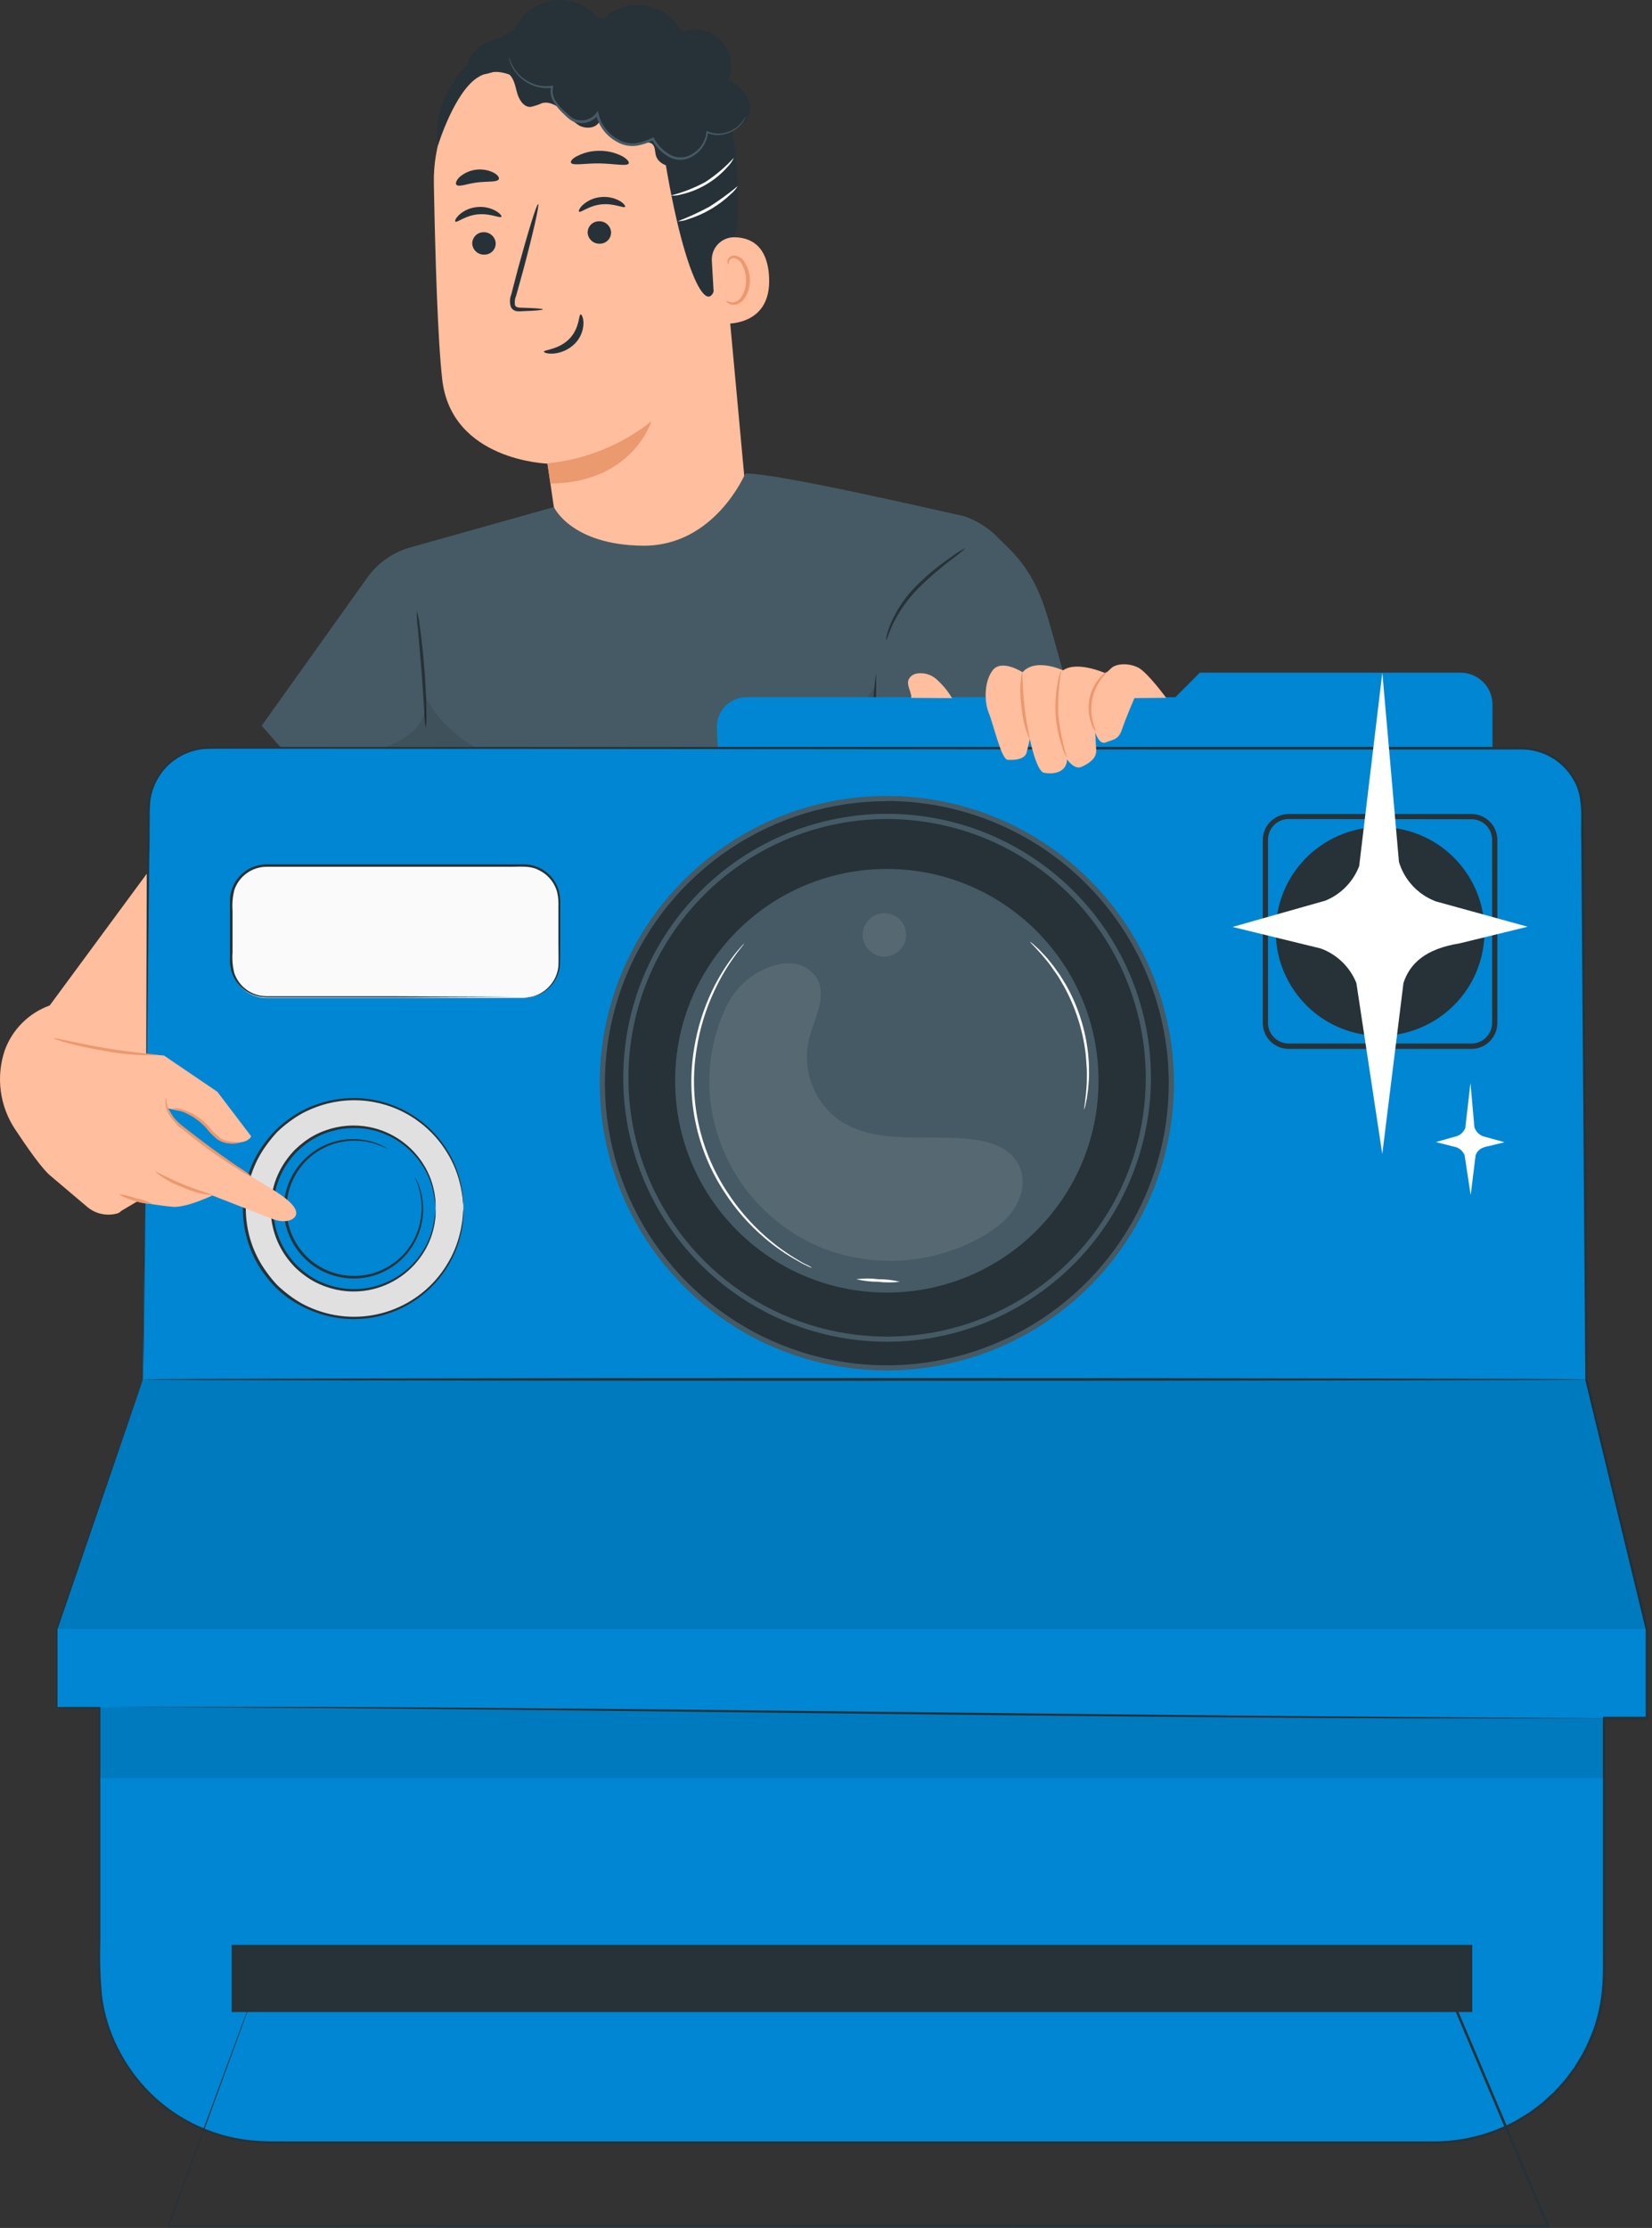 <svg width="319" height="430" viewBox="0 0 319 430" fill="none" xmlns="http://www.w3.org/2000/svg">
<rect x="0" y="0" width="319" height="430" fill="#333333" stroke="none"/>
<path d="M143.916 94.042L138.456 34.772C138.236 18.242 128.456 4.592 111.916 5.272L110.396 5.422C102.999 6.16 96.153 9.657 91.219 15.217C86.286 20.777 83.628 27.991 83.776 35.422C84.046 49.742 84.526 65.562 85.386 73.172C87.146 88.942 105.726 89.482 105.726 89.482L107.726 103.232C107.726 103.232 115.726 108.002 127.356 105.952C139.966 103.712 143.916 94.042 143.916 94.042Z" fill="#FFBE9D"/>
<path d="M105.696 89.432C113.028 88.711 119.999 85.896 125.776 81.322C125.776 81.322 122.176 93.162 106.286 93.322L105.696 89.432Z" fill="#EB996E"/>
<path d="M91.196 47.142C91.261 47.721 91.547 48.251 91.994 48.624C92.442 48.996 93.015 49.182 93.596 49.142C93.885 49.139 94.171 49.077 94.435 48.96C94.7 48.843 94.939 48.675 95.136 48.464C95.335 48.252 95.488 48.004 95.587 47.732C95.687 47.46 95.731 47.171 95.716 46.882C95.662 46.294 95.382 45.75 94.933 45.366C94.485 44.981 93.905 44.786 93.316 44.822C93.022 44.828 92.732 44.894 92.465 45.015C92.197 45.137 91.957 45.311 91.758 45.528C91.56 45.745 91.408 46 91.311 46.278C91.215 46.555 91.175 46.849 91.196 47.142Z" fill="#263238"/>
<path d="M87.936 42.772C88.246 43.042 89.826 41.602 92.256 41.372C94.686 41.142 96.576 42.172 96.816 41.842C96.926 41.702 96.586 41.202 95.756 40.712C94.636 40.088 93.349 39.83 92.076 39.972C90.813 40.088 89.621 40.607 88.676 41.452C87.986 42.102 87.786 42.652 87.936 42.772Z" fill="#263238"/>
<path d="M113.476 44.972C113.527 45.562 113.807 46.107 114.255 46.492C114.704 46.877 115.286 47.071 115.876 47.032C116.165 47.027 116.45 46.964 116.714 46.847C116.978 46.73 117.216 46.561 117.413 46.35C117.611 46.14 117.765 45.892 117.865 45.62C117.965 45.349 118.009 45.061 117.996 44.772C117.947 44.182 117.668 43.635 117.219 43.25C116.77 42.864 116.186 42.671 115.596 42.712C115.307 42.719 115.023 42.783 114.76 42.9C114.496 43.018 114.259 43.187 114.061 43.397C113.864 43.608 113.71 43.855 113.61 44.126C113.509 44.396 113.464 44.684 113.476 44.972Z" fill="#263238"/>
<path d="M111.826 40.852C112.136 41.112 113.716 39.682 116.146 39.442C118.576 39.202 120.466 40.242 120.696 39.922C120.816 39.782 120.486 39.272 119.696 38.792C118.577 38.165 117.291 37.903 116.016 38.042C114.748 38.149 113.549 38.661 112.596 39.502C111.876 40.172 111.676 40.732 111.826 40.852Z" fill="#263238"/>
<path d="M104.816 59.712C104.816 59.572 103.276 59.462 100.816 59.392C100.186 59.392 99.586 59.332 99.446 58.912C99.329 58.28 99.409 57.627 99.676 57.042C100.109 55.482 100.562 53.849 101.036 52.142C102.906 45.142 104.196 39.472 103.916 39.392C103.636 39.312 101.916 44.912 100.016 51.882C99.569 53.596 99.142 55.236 98.736 56.802C98.417 57.587 98.388 58.459 98.656 59.262C98.765 59.473 98.923 59.655 99.116 59.794C99.308 59.933 99.531 60.025 99.766 60.062C100.117 60.111 100.474 60.111 100.826 60.062C103.296 59.992 104.816 59.852 104.816 59.712Z" fill="#263238"/>
<path d="M112.116 60.682C111.726 60.682 111.976 63.332 109.916 65.422C107.856 67.512 105.016 67.502 105.026 67.872C105.026 68.042 105.706 68.322 106.896 68.242C108.439 68.106 109.886 67.433 110.986 66.342C112.049 65.281 112.653 63.845 112.666 62.342C112.656 61.272 112.296 60.652 112.116 60.682Z" fill="#263238"/>
<path d="M110.256 31.402C110.556 32.042 112.946 31.492 115.826 31.542C118.706 31.592 121.086 32.152 121.406 31.542C121.546 31.242 121.086 30.662 120.086 30.112C118.774 29.451 117.325 29.108 115.856 29.112C114.381 29.077 112.919 29.4 111.596 30.052C110.596 30.502 110.116 31.102 110.256 31.402Z" fill="#263238"/>
<path d="M88.126 35.662C88.606 36.172 90.226 35.432 92.236 35.202C94.246 34.972 95.976 35.202 96.316 34.592C96.456 34.292 96.136 33.772 95.316 33.322C94.255 32.8 93.063 32.604 91.891 32.757C90.718 32.91 89.617 33.406 88.726 34.182C88.096 34.822 87.916 35.412 88.126 35.662Z" fill="#263238"/>
<path d="M84.596 28.002C84.596 28.002 87.766 17.702 92.306 14.912C97.796 11.552 100.916 17.632 106.256 15.552C111.596 13.472 116.846 10.232 122.886 13.932C129.506 17.932 126.946 21.522 128.026 28.482C132.396 56.722 138.386 64.242 138.526 50.712C138.526 49.232 142.526 47.712 142.526 41.412C142.526 33.312 141.846 23.532 139.526 18.012C137.526 13.362 134.466 10.312 129.196 7.152C120.866 2.152 110.196 3.082 103.056 4.532C95.916 5.982 82.676 15.682 84.596 28.002Z" fill="#263238"/>
<path d="M137.456 50.382C137.418 49.802 137.498 49.219 137.691 48.67C137.884 48.121 138.187 47.617 138.58 47.188C138.974 46.759 139.45 46.414 139.98 46.175C140.51 45.935 141.084 45.805 141.666 45.792C144.666 45.792 148.086 47.132 148.496 53.232C149.226 64.052 138.206 62.552 138.166 62.232C138.126 61.912 137.716 54.922 137.456 50.382Z" fill="#FFBE9D"/>
<path d="M140.246 58.012C140.246 58.012 140.446 58.132 140.776 58.262C141.237 58.422 141.742 58.397 142.186 58.192C143.296 57.692 144.136 55.812 144.066 53.862C144.03 52.934 143.788 52.025 143.356 51.202C143.229 50.871 143.025 50.575 142.76 50.338C142.496 50.102 142.179 49.932 141.836 49.842C141.614 49.807 141.388 49.847 141.192 49.956C140.996 50.065 140.842 50.236 140.756 50.442C140.636 50.752 140.756 50.962 140.656 50.982C140.556 51.002 140.416 50.822 140.476 50.362C140.517 50.092 140.651 49.844 140.856 49.662C141.13 49.419 141.489 49.294 141.856 49.312C142.306 49.37 142.735 49.543 143.099 49.814C143.463 50.086 143.752 50.447 143.936 50.862C144.469 51.774 144.765 52.806 144.796 53.862C144.876 56.042 143.896 58.162 142.366 58.722C142.073 58.821 141.762 58.853 141.455 58.815C141.149 58.777 140.855 58.67 140.596 58.502C140.286 58.272 140.216 58.042 140.246 58.012Z" fill="#EB996E"/>
<path d="M135.156 29.502C133.94 30.708 132.441 31.588 130.796 32.062C129.126 32.402 127.096 31.622 126.646 29.982C126.446 29.242 126.546 28.352 125.986 27.822C125.426 27.292 124.266 27.512 123.376 27.702C121.813 27.972 120.206 27.703 118.816 26.941C117.426 26.177 116.337 24.965 115.726 23.502C115.046 24.782 113.176 24.912 111.886 24.252C110.66 23.451 109.552 22.482 108.596 21.372C107.596 20.372 106.116 19.542 104.706 19.892C103.973 20.227 103.205 20.479 102.416 20.642C100.986 20.642 100.126 19.062 99.776 17.642C99.426 16.222 99.086 14.642 97.776 13.982C96.466 13.322 95.196 13.982 93.916 14.262C92.636 14.542 90.916 14.442 90.446 13.202C90.357 12.867 90.337 12.517 90.387 12.173C90.437 11.829 90.555 11.499 90.736 11.202C91.48 9.804 92.676 8.7 94.129 8.07C95.582 7.439 97.206 7.32 98.736 7.732C99.089 5.884 99.982 4.182 101.303 2.841C102.623 1.5 104.311 0.58 106.154 0.198C107.997 -0.184 109.911 -0.011 111.656 0.694C113.4 1.4 114.897 2.607 115.956 4.162C117.001 3.011 118.309 2.128 119.768 1.59C121.226 1.051 122.794 0.873 124.337 1.069C125.879 1.265 127.352 1.831 128.63 2.717C129.907 3.604 130.952 4.786 131.676 6.162C132.965 5.668 134.371 5.566 135.717 5.869C137.064 6.172 138.291 6.866 139.244 7.864C140.197 8.862 140.834 10.12 141.075 11.479C141.315 12.838 141.149 14.238 140.596 15.502C142.646 16.412 144.506 18.172 144.766 20.402C145.026 22.632 143.076 25.072 140.856 24.702C141.359 25.535 141.532 26.526 141.339 27.48C141.146 28.434 140.602 29.28 139.814 29.852C139.026 30.423 138.053 30.677 137.086 30.564C136.12 30.452 135.231 29.98 134.596 29.242" fill="#263238"/>
<path d="M98.306 11.022C98.295 11.089 98.295 11.156 98.306 11.222C98.306 11.352 98.366 11.552 98.436 11.792C98.655 12.51 98.993 13.186 99.436 13.792C100.131 14.757 101.037 15.551 102.086 16.112C103.471 16.867 105.064 17.155 106.626 16.932L106.426 16.702C106.306 17.211 106.289 17.739 106.377 18.254C106.465 18.769 106.655 19.262 106.936 19.702C107.515 20.624 108.226 21.456 109.046 22.172C109.446 22.594 109.892 22.969 110.376 23.292C110.922 23.589 111.534 23.747 112.156 23.752C112.802 23.784 113.446 23.655 114.03 23.377C114.614 23.1 115.121 22.683 115.506 22.162L115.086 22.092C115.348 23.2 115.84 24.24 116.529 25.146C117.218 26.052 118.089 26.803 119.086 27.352C120.187 28.008 121.471 28.289 122.746 28.152C123.941 27.982 125.098 27.607 126.166 27.042L125.866 26.942C126.553 28.194 127.543 29.253 128.746 30.022C129.3 30.411 129.934 30.671 130.602 30.784C131.27 30.896 131.955 30.858 132.606 30.672C133.723 30.309 134.71 29.625 135.442 28.706C136.174 27.787 136.621 26.673 136.726 25.502L136.486 25.642C137.685 26.132 139.017 26.192 140.256 25.812C141.179 25.543 142.025 25.06 142.726 24.402C143.166 23.991 143.529 23.503 143.796 22.962C143.892 22.779 143.966 22.584 144.016 22.382C143.659 23.098 143.179 23.745 142.596 24.292C141.902 24.902 141.078 25.344 140.186 25.582C139.008 25.916 137.751 25.835 136.626 25.352L136.416 25.262V25.492C136.295 26.577 135.86 27.602 135.166 28.444C134.472 29.286 133.547 29.907 132.506 30.232C131.913 30.396 131.291 30.425 130.686 30.318C130.08 30.211 129.506 29.97 129.006 29.612C127.868 28.879 126.933 27.872 126.286 26.682L126.186 26.492L125.986 26.592C124.962 27.125 123.857 27.483 122.716 27.652C121.536 27.773 120.35 27.507 119.336 26.892C118.392 26.37 117.568 25.655 116.919 24.794C116.269 23.932 115.808 22.944 115.566 21.892L115.446 21.392L115.146 21.812C114.807 22.271 114.361 22.64 113.847 22.885C113.332 23.131 112.765 23.247 112.196 23.222C111.647 23.22 111.108 23.083 110.626 22.822C110.169 22.519 109.747 22.167 109.366 21.772C108.569 21.117 107.869 20.353 107.286 19.502C106.776 18.712 106.596 17.753 106.786 16.832L106.846 16.562H106.576C105.086 16.797 103.56 16.545 102.226 15.842C101.2 15.321 100.302 14.58 99.596 13.672C99.016 12.87 98.58 11.973 98.306 11.022Z" fill="#455A64"/>
<path d="M141.716 30.442C141.411 31.099 140.995 31.698 140.486 32.212C139.333 33.52 137.983 34.641 136.486 35.532C134.987 36.441 133.353 37.106 131.646 37.502C130.953 37.711 130.228 37.792 129.506 37.742C131.843 37.154 134.098 36.274 136.216 35.122C138.238 33.799 140.086 32.227 141.716 30.442Z" fill="white"/>
<path d="M142.456 35.922C142.107 36.493 141.668 37.003 141.156 37.432C138.812 39.668 135.986 41.334 132.896 42.302C132.259 42.556 131.581 42.691 130.896 42.702C132.986 41.894 135.023 40.956 136.996 39.892C138.893 38.678 140.716 37.353 142.456 35.922Z" fill="white"/>
<path d="M106.956 97.872L79.296 105.632C76.01 106.54 73.121 108.518 71.086 111.252L50.536 140.062L57.016 147.492L210.206 147.562C210.206 147.562 204.336 126.042 202.406 119.442C199.496 109.442 195.546 106.652 191.946 103.012C190.271 101.517 188.317 100.368 186.196 99.632C179.836 98.242 149.656 91.232 143.916 91.392C143.916 91.392 138.006 105.452 124.146 105.322C110.286 105.192 106.956 97.872 106.956 97.872Z" fill="#455A64"/>
<path d="M171.136 123.592C171.236 123.592 171.536 122.292 172.466 120.342C173.719 117.824 175.366 115.521 177.346 113.522C179.349 111.528 181.488 109.673 183.746 107.972C184.709 107.297 185.622 106.552 186.476 105.742C185.418 106.279 184.413 106.915 183.476 107.642C181.121 109.258 178.921 111.089 176.906 113.112C174.874 115.15 173.234 117.543 172.066 120.172C171.721 120.971 171.444 121.798 171.236 122.642C171.146 122.951 171.113 123.272 171.136 123.592Z" fill="#263238"/>
<path d="M82.216 140.572C82.359 139.462 82.396 138.34 82.326 137.222C82.326 135.152 82.196 132.302 81.956 129.152C81.716 126.002 81.386 123.152 81.096 121.152C80.992 120.04 80.788 118.938 80.486 117.862C80.453 118.979 80.52 120.097 80.686 121.202C80.876 123.432 81.116 126.202 81.366 129.202C81.616 132.202 81.756 134.992 81.916 137.202C81.923 138.332 82.023 139.459 82.216 140.572Z" fill="#263238"/>
<g opacity="0.3">
<path opacity="0.3" d="M72.716 144.662C75.377 144.047 77.846 142.787 79.906 140.992C81.846 139.082 82.906 135.992 81.716 133.562C83.634 137.639 86.69 141.074 90.515 143.455C94.34 145.836 98.771 147.061 103.276 146.982L65.086 147.452C67.503 146.209 70.066 145.272 72.716 144.662Z" fill="black"/>
</g>
<g opacity="0.3">
<path opacity="0.3" d="M168.196 147.492L168.836 132.642L158.406 147.472L168.196 147.492Z" fill="black"/>
</g>
<path d="M168.196 147.502C168.101 144.57 168.178 141.635 168.426 138.712C168.504 135.777 168.751 132.849 169.166 129.942C169.26 132.874 169.183 135.809 168.936 138.732C168.857 141.667 168.61 144.596 168.196 147.502Z" fill="#263238"/>
<path d="M144.146 134.562H226.956L231.686 129.832H282.036C283.669 129.832 285.236 130.481 286.392 131.637C287.547 132.792 288.196 134.359 288.196 135.992V144.312H138.596L138.416 140.622C138.377 139.844 138.495 139.066 138.765 138.335C139.035 137.603 139.45 136.934 139.986 136.368C140.521 135.802 141.166 135.35 141.881 135.039C142.596 134.729 143.366 134.567 144.146 134.562Z" fill="#0086D2"/>
<path d="M27.596 266.232L28.706 155.962C28.735 152.873 29.982 149.92 32.177 147.746C34.372 145.572 37.336 144.352 40.426 144.352H293.816C296.908 144.352 299.876 145.575 302.071 147.753C304.267 149.932 305.512 152.89 305.536 155.982L306.366 266.232L318.026 314.392V331.602H309.766V380.892C309.76 389.543 306.32 397.837 300.201 403.952C294.083 410.067 285.786 413.502 277.136 413.502H51.886C43.232 413.502 34.932 410.065 28.813 403.945C22.693 397.826 19.256 389.526 19.256 380.872V329.502H10.996V314.392L27.596 266.232Z" fill="#0086D2"/>
<path d="M27.596 266.232C27.596 266.232 27.246 267.302 26.546 269.372L23.386 278.612L11.106 314.432C11.106 319.172 11.106 324.219 11.106 329.572L10.976 329.452H19.366V329.502C19.366 340.272 19.366 352.162 19.366 365.092C19.366 368.326 19.366 371.622 19.366 374.982C19.262 378.396 19.372 381.813 19.696 385.212C20.136 388.719 21.182 392.123 22.786 395.272C24.416 398.544 26.578 401.521 29.186 404.082C34.716 409.47 41.991 412.701 49.696 413.192C51.696 413.332 53.696 413.292 55.696 413.302H74.126H126.736H245.176H277.176C282.593 413.241 287.915 411.869 292.686 409.302L294.416 408.242L295.286 407.712L296.106 407.102L297.736 405.882L299.246 404.502L300.006 403.812L300.696 403.062L302.076 401.542L303.316 399.902L303.926 399.082C304.126 398.802 304.286 398.502 304.466 398.212L305.536 396.452C305.866 395.852 306.146 395.222 306.446 394.602C307.032 393.358 307.543 392.079 307.976 390.772C308.807 388.132 309.297 385.397 309.436 382.632C309.536 381.252 309.526 379.852 309.526 378.452V365.802C309.526 354.509 309.526 343.109 309.526 331.602V331.342H318.046L317.786 331.602V314.502C316.606 309.612 315.326 304.332 314.046 299.042C311.326 287.842 308.636 276.722 306.126 266.352V266.292C305.856 230.632 305.596 195.912 305.346 162.452C305.146 158.322 305.966 153.922 303.746 150.372C302.728 148.625 301.267 147.177 299.512 146.173C297.757 145.169 295.768 144.644 293.746 144.652H222.276L60.156 144.502H43.326C41.966 144.502 40.596 144.502 39.326 144.562C38.012 144.7 36.731 145.059 35.536 145.622C33.171 146.734 31.258 148.622 30.116 150.972C29.552 152.106 29.183 153.326 29.026 154.582C28.886 155.832 28.916 157.102 28.896 158.352C28.896 160.872 28.896 163.352 28.816 165.772C28.762 170.646 28.712 175.359 28.666 179.912C28.466 198.122 28.296 213.782 28.156 226.572C28.016 239.362 27.886 249.272 27.806 255.992C27.806 259.342 27.726 261.902 27.706 263.622C27.686 265.342 27.706 266.212 27.706 266.212C27.706 266.212 27.706 265.332 27.706 263.612C27.706 261.892 27.706 259.332 27.706 255.972C27.766 249.252 27.846 239.342 27.956 226.552C28.066 213.762 28.216 198.102 28.386 179.892C28.426 175.346 28.469 170.636 28.516 165.762C28.516 163.332 28.516 160.862 28.586 158.352C28.586 157.102 28.586 155.832 28.706 154.542C28.962 152.571 29.709 150.694 30.878 149.086C32.047 147.477 33.6 146.186 35.396 145.332C36.624 144.746 37.943 144.371 39.296 144.222C40.666 144.122 42.006 144.222 43.376 144.162H60.206H222.326H293.696C295.279 144.151 296.849 144.452 298.316 145.05C299.782 145.648 301.115 146.53 302.239 147.645C303.363 148.761 304.255 150.088 304.864 151.549C305.472 153.011 305.786 154.579 305.786 156.162C305.786 158.242 305.786 160.332 305.836 162.422C306.086 195.882 306.356 230.602 306.626 266.252V266.192C309.146 276.572 311.836 287.692 314.546 298.882C315.826 304.182 317.106 309.462 318.296 314.352V331.882H309.776L310.036 331.622V378.502C310.036 379.902 310.036 381.302 309.946 382.712C309.805 385.521 309.307 388.3 308.466 390.982C308.025 392.31 307.505 393.609 306.906 394.872C306.596 395.492 306.316 396.132 305.986 396.752L304.886 398.502C304.706 398.802 304.536 399.102 304.336 399.392L303.716 400.222L302.456 401.892L301.056 403.432L300.356 404.202L299.586 404.892L298.056 406.292L296.396 407.502L295.566 408.122L294.686 408.662L292.916 409.732C288.069 412.327 282.663 413.7 277.166 413.732H245.166H126.726H74.116H55.716C53.716 413.732 51.716 413.732 49.716 413.622C41.924 413.124 34.569 409.849 28.986 404.392C26.355 401.797 24.169 398.787 22.516 395.482C20.904 392.292 19.852 388.849 19.406 385.302C19.086 381.889 18.98 378.459 19.086 375.032C19.086 371.672 19.086 368.372 19.086 365.142C19.086 352.212 19.086 340.322 19.086 329.552L19.216 329.692H10.876V329.502C10.876 324.169 10.876 319.122 10.876 314.362C16.286 298.762 20.446 286.732 23.266 278.602L26.476 269.372C27.216 267.292 27.596 266.232 27.596 266.232Z" fill="#263238"/>
<path d="M83.893 247.605C91.812 239.011 91.265 225.624 82.671 217.705C74.077 209.786 60.691 210.333 52.771 218.927C44.852 227.521 45.399 240.908 53.993 248.827C62.587 256.746 75.974 256.199 83.893 247.605Z" fill="#E0E0E0"/>
<path d="M89.496 233.262C89.465 233.152 89.448 233.037 89.446 232.922C89.446 232.662 89.446 232.332 89.376 231.922C89.35 231.379 89.287 230.837 89.186 230.302C89.081 229.57 88.931 228.846 88.736 228.132C88.236 226.16 87.44 224.276 86.376 222.542C84.989 220.238 83.173 218.222 81.026 216.602C78.43 214.626 75.405 213.29 72.196 212.702C68.513 212.023 64.715 212.34 61.196 213.622C60.26 213.962 59.348 214.363 58.466 214.822C57.575 215.312 56.719 215.863 55.906 216.472C55.07 217.084 54.279 217.752 53.536 218.472C52.819 219.237 52.151 220.045 51.536 220.892C50.236 222.641 49.223 224.585 48.536 226.652C47.109 230.933 47.109 235.561 48.536 239.842C49.223 241.91 50.236 243.854 51.536 245.602C52.146 246.457 52.814 247.269 53.536 248.032C54.284 248.747 55.075 249.415 55.906 250.032C56.719 250.641 57.575 251.193 58.466 251.682C59.348 252.142 60.26 252.543 61.196 252.882C65.775 254.546 70.789 254.566 75.381 252.938C79.973 251.311 83.856 248.138 86.366 243.962C87.429 242.228 88.224 240.344 88.726 238.372C88.922 237.656 89.072 236.928 89.176 236.192C89.278 235.658 89.342 235.116 89.366 234.572C89.366 234.162 89.416 233.822 89.436 233.572C89.437 233.457 89.454 233.343 89.486 233.232C89.497 233.345 89.497 233.459 89.486 233.572C89.486 233.832 89.486 234.162 89.486 234.572C89.486 235.119 89.439 235.664 89.346 236.202C89.267 236.949 89.13 237.688 88.936 238.412C88.466 240.416 87.69 242.335 86.636 244.102C85.096 246.709 83.021 248.959 80.547 250.704C78.074 252.448 75.258 253.648 72.286 254.222C68.529 254.926 64.652 254.616 61.056 253.322C60.097 252.976 59.162 252.569 58.256 252.102C57.334 251.63 56.445 251.095 55.596 250.502C54.742 249.865 53.93 249.174 53.166 248.432C52.41 247.658 51.709 246.833 51.066 245.962C49.733 244.173 48.696 242.181 47.996 240.062C46.529 235.675 46.529 230.93 47.996 226.542C48.694 224.423 49.731 222.431 51.066 220.642C51.711 219.771 52.413 218.943 53.166 218.162C53.931 217.424 54.742 216.736 55.596 216.102C56.433 215.483 57.312 214.922 58.226 214.422C59.13 213.952 60.065 213.544 61.026 213.202C64.621 211.904 68.499 211.593 72.256 212.302C75.224 212.868 78.039 214.06 80.511 215.798C82.984 217.536 85.058 219.781 86.596 222.382C87.65 224.149 88.426 226.069 88.896 228.072C89.09 228.794 89.227 229.529 89.306 230.272C89.399 230.814 89.446 231.363 89.446 231.912C89.446 232.332 89.446 232.662 89.446 232.912C89.474 233.027 89.49 233.144 89.496 233.262Z" fill="#263238"/>
<g opacity="0.3">
<path opacity="0.3" d="M10.996 314.392H318.026L306.366 266.242H27.606L10.996 314.392Z" fill="black"/>
</g>
<path d="M284.136 202.442H248.846C247.52 202.442 246.248 201.916 245.31 200.978C244.372 200.04 243.846 198.768 243.846 197.442V162.112C243.846 160.786 244.372 159.515 245.31 158.577C246.248 157.639 247.52 157.112 248.846 157.112H284.136C285.462 157.112 286.734 157.639 287.671 158.577C288.609 159.515 289.136 160.786 289.136 162.112V197.402C289.141 198.062 289.016 198.717 288.767 199.328C288.518 199.939 288.15 200.495 287.685 200.964C287.221 201.432 286.668 201.804 286.058 202.058C285.449 202.312 284.796 202.442 284.136 202.442ZM248.846 158.072C247.785 158.072 246.767 158.494 246.017 159.244C245.267 159.994 244.846 161.012 244.846 162.072V197.402C244.846 198.463 245.267 199.481 246.017 200.231C246.767 200.981 247.785 201.402 248.846 201.402H284.136C285.197 201.402 286.214 200.981 286.964 200.231C287.714 199.481 288.136 198.463 288.136 197.402V162.112C288.136 161.052 287.714 160.034 286.964 159.284C286.214 158.534 285.197 158.112 284.136 158.112L248.846 158.072Z" fill="#263238"/>
<path d="M286.124 184.367C288.659 173.531 281.93 162.691 271.094 160.156C260.259 157.62 249.419 164.349 246.883 175.185C244.348 186.02 251.077 196.86 261.912 199.396C272.748 201.931 283.588 195.202 286.124 184.367Z" fill="#263238"/>
<path d="M101.176 167.082H51.456C47.695 167.082 44.646 170.131 44.646 173.892V185.792C44.646 189.553 47.695 192.602 51.456 192.602H101.176C104.937 192.602 107.986 189.553 107.986 185.792V173.892C107.986 170.131 104.937 167.082 101.176 167.082Z" fill="#FAFAFA"/>
<path d="M101.176 192.592C101.731 192.545 102.283 192.458 102.826 192.332C104.381 191.919 105.739 190.965 106.656 189.642C107.316 188.699 107.719 187.599 107.826 186.452C107.886 185.192 107.826 183.792 107.826 182.302C107.826 180.812 107.826 179.212 107.826 177.522C107.826 176.682 107.826 175.812 107.826 174.912C107.869 174.013 107.792 173.111 107.596 172.232C107.353 171.306 106.912 170.443 106.302 169.703C105.693 168.964 104.93 168.367 104.066 167.952C102.276 166.952 100.066 167.362 97.876 167.292H83.776H51.466C50.095 167.298 48.761 167.73 47.648 168.53C46.535 169.329 45.699 170.456 45.256 171.752C44.925 173.058 44.806 174.409 44.906 175.752V183.852C44.806 185.14 44.907 186.436 45.206 187.692C45.582 188.867 46.28 189.912 47.22 190.709C48.161 191.506 49.306 192.024 50.526 192.202C51.126 192.271 51.731 192.295 52.336 192.272H57.746H64.586H76.876L94.666 192.352H99.496H100.756C100.899 192.337 101.043 192.337 101.186 192.352H100.756H99.496L94.666 192.402L76.876 192.492H64.586H52.326C51.698 192.515 51.069 192.488 50.446 192.412C49.135 192.225 47.904 191.672 46.893 190.818C45.881 189.964 45.13 188.843 44.726 187.582C44.526 186.934 44.415 186.261 44.396 185.582C44.396 184.922 44.396 184.262 44.396 183.582V173.762C44.414 173.038 44.539 172.32 44.766 171.632C45.241 170.232 46.143 169.015 47.344 168.153C48.546 167.29 49.987 166.825 51.466 166.822H83.776H97.876H101.126C102.208 166.815 103.276 167.061 104.246 167.542C105.157 167.987 105.96 168.624 106.601 169.41C107.241 170.195 107.704 171.111 107.956 172.092C108.151 173.002 108.225 173.933 108.176 174.862C108.176 175.762 108.176 176.632 108.176 177.472C108.176 179.162 108.176 180.762 108.176 182.252C108.176 183.742 108.176 185.122 108.116 186.422C107.99 187.605 107.559 188.736 106.866 189.702C105.904 191.054 104.481 192.007 102.866 192.382C102.317 192.542 101.747 192.613 101.176 192.592Z" fill="#263238"/>
<path d="M171.246 263.972C201.588 263.972 226.186 239.375 226.186 209.032C226.186 178.69 201.588 154.092 171.246 154.092C140.903 154.092 116.306 178.69 116.306 209.032C116.306 239.375 140.903 263.972 171.246 263.972Z" fill="#263238"/>
<path d="M171.246 264.502C160.28 264.502 149.561 261.251 140.444 255.158C131.327 249.066 124.221 240.407 120.025 230.276C115.829 220.145 114.732 208.997 116.872 198.243C119.012 187.488 124.293 177.61 132.047 169.857C139.802 162.104 149.681 156.824 160.436 154.686C171.191 152.548 182.338 153.648 192.469 157.845C202.599 162.043 211.257 169.15 217.347 178.269C223.438 187.387 226.688 198.107 226.686 209.072C226.67 223.77 220.823 237.861 210.43 248.253C200.036 258.645 185.943 264.489 171.246 264.502ZM171.246 154.632C160.478 154.632 149.953 157.825 141 163.807C132.048 169.789 125.07 178.291 120.95 188.239C116.829 198.187 115.751 209.133 117.852 219.693C119.952 230.253 125.137 239.954 132.751 247.567C140.364 255.181 150.065 260.366 160.625 262.466C171.185 264.567 182.131 263.489 192.079 259.368C202.027 255.248 210.529 248.27 216.511 239.318C222.493 230.365 225.686 219.84 225.686 209.072C225.68 194.632 219.944 180.784 209.737 170.569C199.53 160.355 185.686 154.608 171.246 154.592V154.632Z" fill="#455A64"/>
<path d="M171.246 258.962C161.17 258.952 151.324 255.956 142.952 250.351C134.58 244.746 128.057 236.785 124.209 227.473C120.36 218.162 119.359 207.919 121.332 198.038C123.304 188.158 128.161 179.084 135.29 171.964C142.418 164.844 151.498 159.997 161.38 158.037C171.263 156.076 181.505 157.089 190.812 160.948C200.119 164.808 208.072 171.34 213.667 179.719C219.262 188.097 222.248 197.947 222.246 208.022C222.23 221.538 216.85 234.495 207.287 244.046C197.724 253.597 184.761 258.962 171.246 258.962ZM171.246 158.072C161.371 158.082 151.72 161.019 143.514 166.511C135.307 172.004 128.913 179.805 125.138 188.93C121.364 198.056 120.379 208.095 122.308 217.779C124.237 227.464 128.993 236.36 135.976 243.342C142.958 250.325 151.854 255.081 161.539 257.01C171.223 258.939 181.263 257.954 190.388 254.18C199.513 250.405 207.314 244.011 212.807 235.804C218.299 227.598 221.236 217.947 221.246 208.072C221.246 194.812 215.978 182.094 206.601 172.717C197.224 163.34 184.507 158.072 171.246 158.072Z" fill="#455A64"/>
<path d="M171.246 249.472C193.823 249.472 212.126 231.17 212.126 208.592C212.126 186.015 193.823 167.712 171.246 167.712C148.668 167.712 130.366 186.015 130.366 208.592C130.366 231.17 148.668 249.472 171.246 249.472Z" fill="#455A64"/>
<path d="M79.965 243.959C85.858 237.53 85.424 227.542 78.995 221.649C72.567 215.757 62.579 216.191 56.686 222.62C50.793 229.048 51.228 239.036 57.656 244.929C64.085 250.822 74.073 250.387 79.965 243.959Z" fill="#0086D2"/>
<path d="M84.126 233.262C84.014 231.973 83.814 230.694 83.526 229.432C83.152 227.965 82.559 226.562 81.766 225.272C80.725 223.559 79.367 222.059 77.766 220.852C75.831 219.39 73.581 218.4 71.196 217.962C68.459 217.466 65.64 217.704 63.026 218.652C61.615 219.155 60.29 219.87 59.096 220.772C58.479 221.236 57.892 221.737 57.336 222.272C56.789 222.841 56.282 223.446 55.816 224.082C53.854 226.741 52.795 229.958 52.795 233.262C52.795 236.567 53.854 239.784 55.816 242.442C56.279 243.078 56.786 243.68 57.336 244.242C57.887 244.783 58.475 245.284 59.096 245.742C60.288 246.649 61.614 247.364 63.026 247.862C66.43 249.098 70.158 249.115 73.574 247.909C76.989 246.704 79.881 244.351 81.756 241.252C82.548 239.962 83.141 238.56 83.516 237.092C83.804 235.831 84.004 234.551 84.116 233.262C84.116 233.262 84.116 233.352 84.116 233.512C84.116 233.672 84.116 233.962 84.116 234.272C84.116 234.681 84.083 235.089 84.016 235.492C83.953 236.049 83.853 236.6 83.716 237.142C83.365 238.641 82.788 240.077 82.006 241.402C80.855 243.353 79.304 245.038 77.454 246.344C75.605 247.651 73.499 248.55 71.276 248.982C68.463 249.52 65.558 249.289 62.866 248.312C61.406 247.802 60.033 247.07 58.796 246.142C58.155 245.671 57.547 245.157 56.976 244.602C56.409 244.017 55.882 243.396 55.396 242.742C53.365 239.991 52.27 236.662 52.27 233.242C52.27 229.823 53.365 226.494 55.396 223.742C55.875 223.09 56.4 222.472 56.966 221.892C57.539 221.338 58.147 220.82 58.786 220.342C60.023 219.415 61.396 218.683 62.856 218.172C65.549 217.204 68.454 216.976 71.266 217.512C73.49 217.94 75.599 218.837 77.449 220.144C79.299 221.451 80.849 223.138 81.996 225.092C82.78 226.417 83.356 227.853 83.706 229.352C83.843 229.895 83.943 230.446 84.006 231.002C84.073 231.406 84.106 231.814 84.106 232.222C84.106 232.522 84.106 232.772 84.106 232.972C84.106 233.172 84.126 233.262 84.126 233.262Z" fill="#263238"/>
<path d="M75.066 221.832C74.178 221.402 73.263 221.031 72.326 220.722C69.743 219.948 66.987 219.969 64.416 220.782C62.529 221.393 60.805 222.423 59.373 223.794C57.94 225.166 56.837 226.844 56.146 228.702C55.746 229.77 55.491 230.887 55.386 232.022C55.28 233.208 55.334 234.402 55.546 235.572C55.993 238.043 57.146 240.332 58.865 242.161C60.585 243.991 62.797 245.283 65.236 245.882C67.51 246.439 69.891 246.38 72.136 245.712C74.157 245.087 76.001 243.99 77.516 242.512C78.824 241.216 79.846 239.659 80.516 237.942C81.491 235.428 81.686 232.679 81.076 230.052C80.905 229.341 80.684 228.643 80.416 227.962C80.305 227.73 80.211 227.489 80.136 227.242C80.176 227.297 80.213 227.353 80.246 227.412C80.306 227.522 80.396 227.692 80.506 227.922C80.828 228.59 81.086 229.286 81.276 230.002C81.971 232.671 81.824 235.49 80.856 238.072C80.183 239.852 79.144 241.47 77.806 242.822C76.247 244.362 74.345 245.511 72.256 246.172C69.93 246.881 67.457 246.95 65.096 246.372C62.555 245.764 60.249 244.421 58.466 242.512C56.678 240.61 55.48 238.231 55.016 235.662C54.807 234.444 54.757 233.204 54.866 231.972C55.205 228.586 56.812 225.453 59.366 223.202C60.787 221.935 62.465 220.99 64.286 220.432C66.924 219.626 69.746 219.658 72.366 220.522C73.059 220.758 73.729 221.059 74.366 221.422L74.866 221.712L75.066 221.832Z" fill="#263238"/>
<path d="M306.366 266.232C306.366 266.382 243.956 266.502 166.996 266.502C90.036 266.502 27.596 266.382 27.596 266.232C27.596 266.082 89.986 265.972 166.986 265.972C243.986 265.972 306.366 266.092 306.366 266.232Z" fill="#263238"/>
<path d="M314.976 331.662H314.206H311.956H303.306H271.496C244.636 331.562 207.496 331.222 166.556 330.752C125.616 330.282 88.446 329.882 61.556 329.702L29.756 329.502L21.106 329.442H18.856H18.086H18.856H21.106H29.756H61.566C88.426 329.532 125.566 329.872 166.566 330.342C207.566 330.812 244.646 331.212 271.506 331.402L303.316 331.602L311.966 331.662H314.216H314.976Z" fill="#263238"/>
<path d="M284.286 375.372H44.736V388.332H284.286V375.372Z" fill="#263238"/>
<path d="M50.046 381.852C50.046 381.852 50.416 381.852 51.156 381.852H54.456H67.256L115.026 381.782L278.656 381.672H278.826L278.886 381.832C285.396 397.162 292.176 413.152 299.126 429.532L299.276 429.892H280.516L32.516 429.782H32.306L32.376 429.582L45.376 394.422L48.836 385.112C49.226 384.112 49.526 383.272 49.726 382.722C49.926 382.172 50.036 381.932 50.036 381.932C50.036 381.932 49.946 382.212 49.756 382.762L48.886 385.172L45.496 394.502C42.496 402.672 38.156 414.592 32.656 429.652L32.526 429.462L280.526 429.342H298.896L298.656 429.702C291.706 413.322 284.936 397.332 278.436 382.002L278.666 382.152L115.176 382.042L67.356 381.972H54.516H51.196L50.046 381.852Z" fill="#263238"/>
<g opacity="0.3">
<path opacity="0.3" d="M197.446 227.502C196.946 222.362 192.446 220.502 188.216 219.962C179.306 218.712 169.216 221.262 161.896 216.062C159.561 214.344 157.776 211.984 156.761 209.268C155.745 206.553 155.542 203.601 156.176 200.772C157.176 196.482 160.176 191.772 157.266 188.152C156.7 187.48 155.999 186.935 155.208 186.552C154.417 186.17 153.554 185.958 152.676 185.932C151.007 185.888 149.35 186.23 147.836 186.932C144.562 188.377 141.901 190.925 140.316 194.132C136.627 201.725 135.952 210.432 138.426 218.502C139.937 223.533 142.559 228.16 146.098 232.04C149.638 235.921 154.005 238.956 158.876 240.922C163.776 242.813 169.03 243.613 174.271 243.268C179.512 242.922 184.615 241.439 189.226 238.922C192.696 237.012 195.966 234.412 197.136 230.432C197.422 229.484 197.527 228.49 197.446 227.502Z" fill="white"/>
</g>
<g opacity="0.3">
<path opacity="0.3" d="M174.966 180.422C174.968 181.252 174.723 182.063 174.264 182.754C173.804 183.445 173.15 183.983 172.384 184.302C171.618 184.62 170.774 184.704 169.961 184.542C169.147 184.381 168.399 183.982 167.813 183.395C167.226 182.809 166.827 182.061 166.666 181.247C166.504 180.434 166.588 179.59 166.907 178.824C167.225 178.058 167.764 177.404 168.454 176.944C169.145 176.485 169.956 176.24 170.786 176.242C171.894 176.242 172.958 176.683 173.741 177.467C174.525 178.251 174.966 179.314 174.966 180.422Z" fill="white"/>
</g>
<path d="M156.806 244.722C156.562 244.653 156.327 244.556 156.106 244.432C155.666 244.212 154.986 243.942 154.176 243.432C151.837 242.159 149.638 240.644 147.616 238.912C144.606 236.344 141.989 233.348 139.846 230.022C134.469 221.829 132.4 211.901 134.056 202.242C134.687 198.354 135.879 194.578 137.596 191.032C138.755 188.638 140.163 186.373 141.796 184.272C142.356 183.522 142.876 183.002 143.196 182.622C143.355 182.426 143.529 182.243 143.716 182.072C143.587 182.291 143.439 182.499 143.276 182.692C142.986 183.092 142.496 183.622 141.966 184.402C140.413 186.529 139.073 188.803 137.966 191.192C136.294 194.732 135.138 198.494 134.536 202.362C132.947 211.902 134.988 221.691 140.256 229.802C142.356 233.104 144.915 236.091 147.856 238.672C149.841 240.417 151.991 241.964 154.276 243.292C155.066 243.792 155.736 244.082 156.156 244.292C156.386 244.414 156.604 244.558 156.806 244.722Z" fill="white"/>
<path d="M173.766 247.382C172.365 247.56 170.947 247.56 169.546 247.382C168.131 247.388 166.721 247.223 165.346 246.892C166.75 246.714 168.171 246.714 169.576 246.892C170.987 246.888 172.394 247.052 173.766 247.382Z" fill="white"/>
<path d="M209.356 214.142C209.246 214.142 209.706 212.142 209.856 208.972C209.856 208.162 209.906 207.292 209.856 206.352C209.806 205.412 209.736 204.402 209.636 203.352C209.085 198.789 207.659 194.375 205.436 190.352C204.896 189.442 204.436 188.552 203.866 187.792C203.296 187.032 202.866 186.302 202.326 185.662C200.326 183.152 198.826 181.842 198.896 181.762C199.287 182.018 199.649 182.317 199.976 182.652C200.392 183.012 200.786 183.396 201.156 183.802C201.596 184.282 202.156 184.802 202.616 185.432C203.184 186.108 203.718 186.813 204.216 187.542C204.786 188.312 205.296 189.202 205.856 190.112C208.157 194.181 209.603 198.676 210.106 203.322C210.216 204.319 210.276 205.32 210.286 206.322C210.314 207.206 210.291 208.091 210.216 208.972C210.178 209.699 210.101 210.424 209.986 211.142C209.924 211.687 209.831 212.228 209.706 212.762C209.628 213.231 209.511 213.693 209.356 214.142Z" fill="white"/>
<g opacity="0.3">
<path opacity="0.3" d="M19.256 329.542V343.202H309.766V331.602L19.256 329.542Z" fill="black"/>
</g>
<path d="M279.726 381.852C279.726 381.992 228.046 382.112 164.326 382.112C100.606 382.112 48.916 381.992 48.916 381.852C48.916 381.712 100.576 381.592 164.326 381.592C228.076 381.592 279.726 381.702 279.726 381.852Z" fill="#263238"/>
<path d="M277.266 173.972L294.986 178.862L281.896 182.062C275.206 183.132 272.216 186.002 271.006 189.732L266.916 222.732L261.916 189.732C261.299 188.195 260.365 186.805 259.174 185.654C257.983 184.503 256.563 183.616 255.006 183.052L238.006 178.902L255.946 173.822C257.427 173.214 258.768 172.309 259.887 171.164C261.007 170.019 261.881 168.657 262.456 167.162L266.926 129.822L270.136 166.352C270.657 168.086 271.571 169.676 272.808 170.997C274.045 172.319 275.571 173.337 277.266 173.972Z" fill="white"/>
<path d="M286.396 219.312L290.526 220.452L287.476 221.202C285.916 221.452 285.226 222.122 284.936 222.982L283.986 230.662L282.816 222.972C282.673 222.614 282.455 222.291 282.178 222.024C281.9 221.756 281.569 221.551 281.206 221.422L277.256 220.422L281.436 219.242C281.778 219.099 282.089 218.887 282.348 218.621C282.608 218.355 282.811 218.039 282.946 217.692L283.946 209.002L284.696 217.502C284.816 217.917 285.032 218.297 285.328 218.612C285.623 218.926 285.989 219.167 286.396 219.312Z" fill="white"/>
<path d="M225.186 134.682C225.186 134.682 221.606 129.812 219.846 128.882C218.086 127.952 215.646 127.992 214.586 128.952L213.516 129.952C213.516 129.952 207.956 127.462 205.276 129.382C205.276 129.382 199.986 126.882 197.456 129.742C197.456 129.742 193.376 127.092 191.656 129.402C189.936 131.712 190.106 135.632 190.946 137.642C191.786 139.652 193.336 146.522 194.556 146.642C194.556 146.642 197.806 146.982 198.246 145.232C198.686 143.482 198.856 142.622 198.856 142.622C198.856 142.622 200.106 148.842 201.596 149.152C203.086 149.462 205.946 149.292 206.046 146.562C206.046 146.562 207.436 148.622 208.796 148.022C210.156 147.422 211.796 146.432 211.676 144.742C211.556 143.052 211.506 141.372 211.506 141.372C211.506 141.372 212.246 143.832 213.506 143.292C214.766 142.752 215.966 142.872 216.656 140.792C217.346 138.712 219.056 134.732 219.056 134.732L225.186 134.682Z" fill="#FFBE9D"/>
<path d="M211.596 141.182C211.676 141.182 211.346 140.512 211.066 139.422C210.691 138.02 210.63 136.552 210.886 135.122C211.157 133.68 211.741 132.315 212.596 131.122C213.256 130.212 213.776 129.732 213.726 129.672C213.676 129.612 213.056 130.002 212.296 130.882C211.305 132.057 210.637 133.47 210.356 134.981C210.076 136.492 210.193 138.05 210.696 139.502C210.853 140.128 211.162 140.705 211.596 141.182Z" fill="#EB996E"/>
<path d="M204.936 129.362C204.577 130.138 204.337 130.965 204.226 131.812C203.841 133.838 203.714 135.905 203.846 137.962C203.988 140.005 204.391 142.022 205.046 143.962C205.257 144.786 205.594 145.572 206.046 146.292C205.21 143.551 204.644 140.734 204.356 137.882C204.268 135.03 204.463 132.176 204.936 129.362Z" fill="#EB996E"/>
<path d="M197.326 129.772C196.94 131.947 196.913 134.169 197.246 136.352C197.413 138.554 197.943 140.714 198.816 142.742C198.976 142.692 198.186 139.862 197.816 136.292C197.446 132.722 197.496 129.782 197.326 129.772Z" fill="#EB996E"/>
<path d="M175.446 131.172C175.58 130.89 175.775 130.641 176.017 130.444C176.259 130.247 176.542 130.106 176.846 130.032C177.55 129.881 178.281 129.9 178.976 130.088C179.672 130.276 180.313 130.627 180.846 131.112C182.026 132.161 183.038 133.386 183.846 134.742L175.966 134.692C176.026 133.502 175.006 132.292 175.446 131.172Z" fill="#FFBE9D"/>
<path d="M18.516 202.212C22.863 202.944 27.246 203.445 31.646 203.712L41.966 210.712L48.506 219.312C47.586 221.192 43.276 220.392 43.276 220.392L37.106 214.922L32.446 213.922L34.446 217.332L43.946 223.852L46.226 225.782C46.226 225.782 52.306 229.222 54.456 230.782C56.806 232.472 57.676 233.882 56.966 234.842C56.106 235.982 53.876 235.842 52.576 235.242L41.006 230.732C41.006 230.732 36.006 233.112 33.426 232.922C30.846 232.732 26.426 231.922 26.426 231.922L23.426 233.702C23.142 234.006 22.766 234.206 22.356 234.272C21.377 234.496 20.36 234.485 19.386 234.24C18.413 233.995 17.512 233.523 16.756 232.862L9.666 226.862C8.106 225.552 5.346 221.632 2.926 217.972C1.445 215.749 0.494 213.214 0.148 210.565C-0.199 207.916 0.067 205.222 0.926 202.692C1.651 200.707 2.803 198.904 4.301 197.413C5.799 195.922 7.607 194.778 9.596 194.062L28.336 168.642L28.236 203.502" fill="#FFBE9D"/>
<path d="M30.006 226.182C31.562 227.461 33.328 228.459 35.226 229.132C37.055 229.977 39.018 230.498 41.026 230.672C41.026 230.512 38.476 229.862 35.436 228.612C32.396 227.362 30.096 226.042 30.006 226.182Z" fill="#EB996E"/>
<path d="M23.126 230.502C23.036 230.662 24.406 231.352 26.126 231.802C27.17 232.182 28.276 232.361 29.386 232.332C28.406 231.82 27.354 231.459 26.266 231.262C25.241 230.924 24.191 230.67 23.126 230.502Z" fill="#EB996E"/>
<path d="M48.746 227.122C47.844 226.418 46.903 225.767 45.926 225.172C44.176 223.982 41.786 222.312 39.206 220.372C37.916 219.372 36.696 218.472 35.606 217.602C34.618 216.887 33.751 216.02 33.036 215.032C32.416 214.096 32.096 212.995 32.116 211.872C31.976 212.158 31.92 212.477 31.956 212.792C31.989 213.66 32.247 214.505 32.706 215.242C33.396 216.305 34.265 217.239 35.276 218.002C36.366 218.892 37.576 219.852 38.876 220.822C41.466 222.762 43.876 224.402 45.716 225.502C46.662 226.154 47.678 226.697 48.746 227.122Z" fill="#EB996E"/>
<path d="M33.266 213.882C33.266 213.972 34.106 214.112 35.376 214.612C37.029 215.28 38.514 216.304 39.726 217.612C40.35 218.402 41.05 219.129 41.816 219.782C42.503 220.303 43.326 220.616 44.186 220.682C44.943 220.797 45.718 220.732 46.446 220.492C46.446 220.392 45.576 220.492 44.236 220.282C43.467 220.177 42.742 219.866 42.136 219.382C41.413 218.72 40.744 218.001 40.136 217.232C38.872 215.855 37.279 214.823 35.506 214.232C34.797 213.941 34.029 213.821 33.266 213.882Z" fill="#EB996E"/>
<path d="M30.596 203.662C30.596 203.492 25.936 203.222 20.346 202.282C14.756 201.342 10.346 200.172 10.286 200.392C11.172 200.767 12.088 201.065 13.026 201.282C14.786 201.762 17.306 202.352 20.156 202.822C23.594 203.485 27.095 203.766 30.596 203.662Z" fill="#EB996E"/>
</svg>
